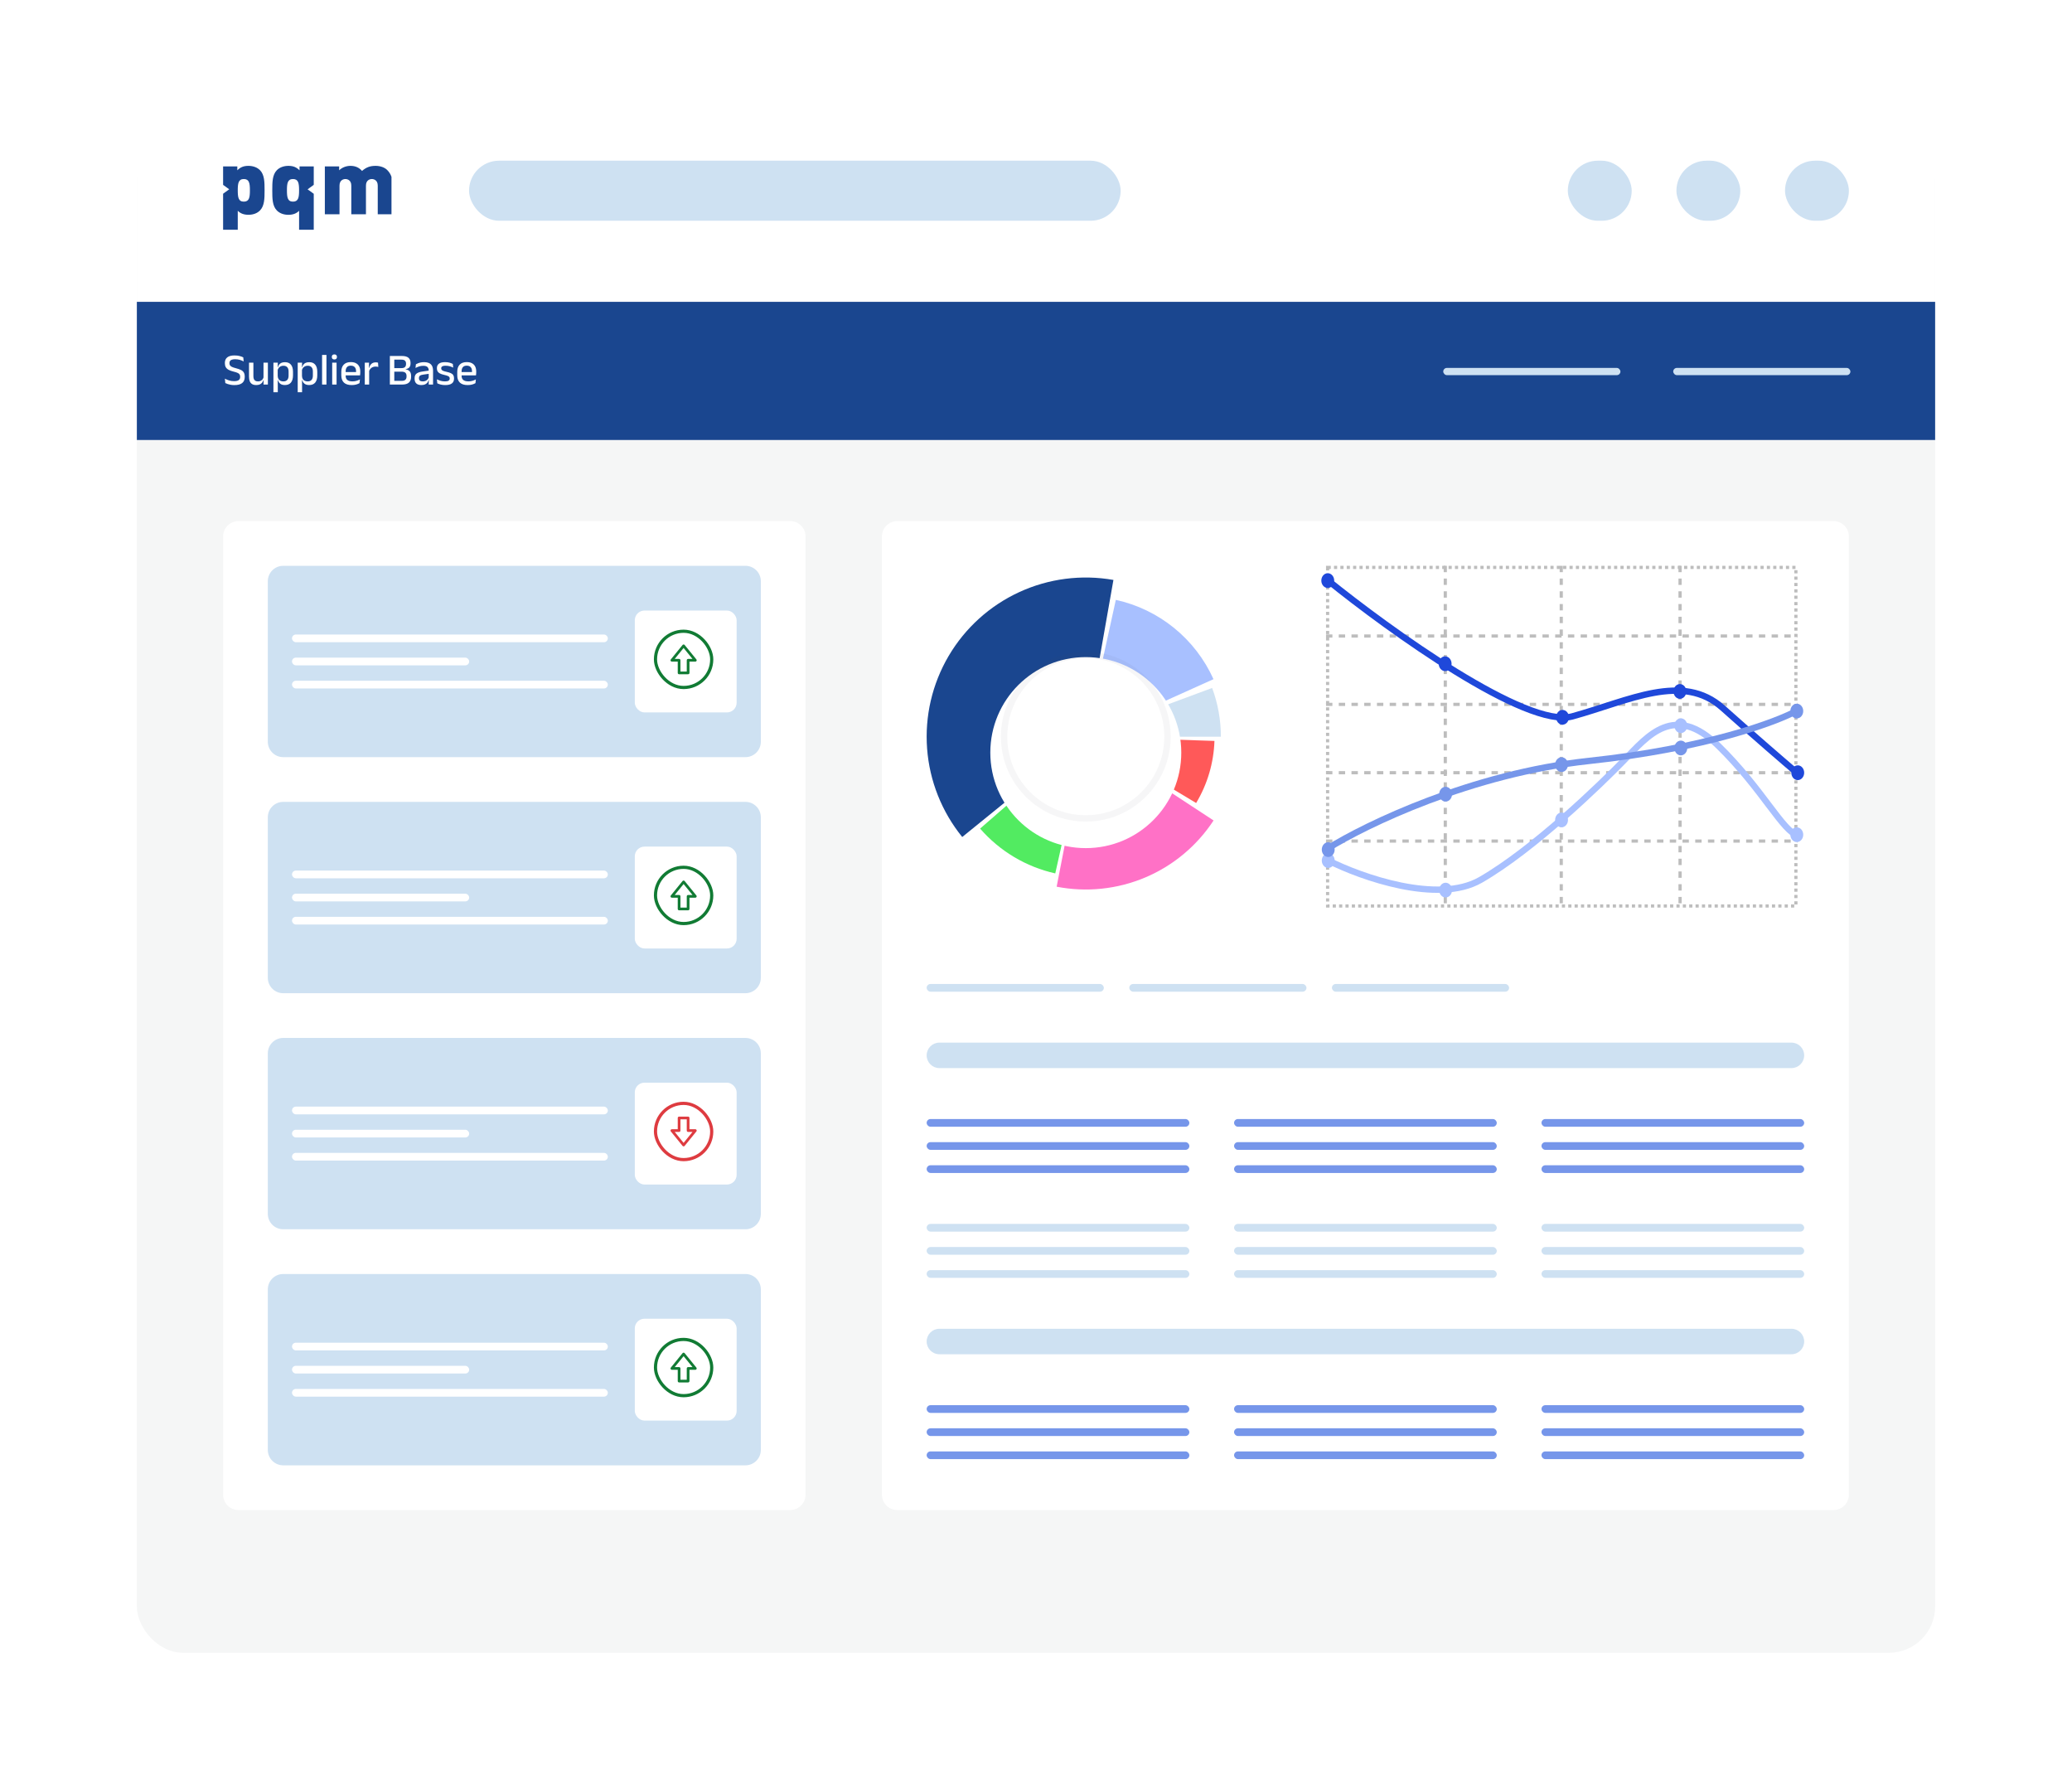<svg width="651" height="562" viewBox="0 0 651 562" fill="none" xmlns="http://www.w3.org/2000/svg">
<g filter="url(#filter0_d_64_7827)">
<rect x="43" y="25" width="565" height="476" rx="14.521" fill="#F5F6F6"/>
</g>
<path d="M43 49.085C43 35.783 53.783 25 67.085 25H583.915C597.217 25 608 35.783 608 49.085V94.811H43V49.085Z" fill="white"/>
<rect x="43" y="94.811" width="565" height="43.396" fill="#1A468F"/>
<path d="M73.657 120.961C73.231 120.961 72.838 120.928 72.477 120.862C72.117 120.797 71.793 120.715 71.508 120.617C71.227 120.518 70.988 120.42 70.791 120.322L70.658 118.938C71.018 119.144 71.445 119.326 71.936 119.486C72.433 119.645 72.969 119.724 73.545 119.724C74.201 119.724 74.683 119.617 74.992 119.401C75.301 119.181 75.456 118.851 75.456 118.411V118.305C75.456 118.02 75.392 117.786 75.266 117.603C75.144 117.416 74.936 117.256 74.641 117.125C74.346 116.989 73.945 116.861 73.439 116.739C72.775 116.575 72.236 116.383 71.824 116.163C71.416 115.938 71.119 115.659 70.932 115.327C70.744 114.99 70.651 114.571 70.651 114.069V113.999C70.651 113.245 70.901 112.664 71.402 112.257C71.903 111.85 72.655 111.646 73.657 111.646C74.299 111.646 74.847 111.709 75.301 111.836C75.76 111.957 76.137 112.095 76.432 112.25L76.559 113.536C76.217 113.339 75.823 113.175 75.378 113.044C74.933 112.908 74.432 112.84 73.875 112.84C73.439 112.84 73.091 112.889 72.828 112.988C72.566 113.081 72.376 113.219 72.259 113.402C72.142 113.58 72.084 113.795 72.084 114.048V114.076C72.084 114.339 72.142 114.564 72.259 114.751C72.376 114.938 72.582 115.104 72.878 115.25C73.177 115.39 73.601 115.531 74.149 115.671C74.8 115.835 75.325 116.02 75.723 116.226C76.125 116.427 76.42 116.692 76.608 117.02C76.795 117.343 76.889 117.769 76.889 118.298V118.439C76.889 119.268 76.62 119.895 76.081 120.322C75.542 120.748 74.734 120.961 73.657 120.961ZM79.614 113.922V118.165C79.614 118.493 79.658 118.781 79.747 119.029C79.841 119.273 79.993 119.462 80.204 119.598C80.414 119.734 80.698 119.802 81.054 119.802C81.391 119.802 81.679 119.741 81.918 119.619C82.161 119.497 82.36 119.333 82.515 119.127C82.669 118.917 82.777 118.682 82.838 118.425L83.063 119.38H82.768C82.688 119.666 82.557 119.928 82.374 120.167C82.192 120.406 81.948 120.596 81.644 120.736C81.339 120.877 80.962 120.947 80.513 120.947C79.979 120.947 79.543 120.846 79.206 120.645C78.874 120.439 78.628 120.141 78.469 119.753C78.314 119.359 78.237 118.881 78.237 118.319V113.922H79.614ZM84.166 113.922V120.792H82.789L82.845 119.184L82.789 119.099V113.922H84.166ZM89.484 120.947C89.077 120.947 88.725 120.884 88.43 120.757C88.14 120.626 87.903 120.443 87.721 120.209C87.538 119.97 87.405 119.694 87.32 119.38H86.864L87.25 118.081C87.264 118.465 87.346 118.785 87.496 119.043C87.646 119.296 87.852 119.486 88.114 119.612C88.381 119.739 88.688 119.802 89.034 119.802C89.564 119.802 89.969 119.65 90.25 119.345C90.531 119.036 90.671 118.584 90.671 117.989V116.676C90.671 116.09 90.531 115.645 90.25 115.341C89.973 115.037 89.568 114.884 89.034 114.884C88.716 114.884 88.433 114.945 88.184 115.067C87.936 115.189 87.73 115.355 87.566 115.566C87.407 115.772 87.295 116.008 87.229 116.275L86.906 115.334H87.306C87.386 115.044 87.512 114.781 87.686 114.547C87.859 114.308 88.095 114.119 88.395 113.978C88.7 113.838 89.081 113.767 89.54 113.767C90.36 113.767 90.983 114.025 91.409 114.54C91.84 115.055 92.055 115.807 92.055 116.795V117.884C92.055 118.881 91.84 119.642 91.409 120.167C90.978 120.687 90.336 120.947 89.484 120.947ZM85.908 123.209V113.922H87.285L87.229 115.531L87.25 115.938V118.818L87.243 119.085L87.278 121.031V123.209H85.908ZM97.113 120.947C96.705 120.947 96.354 120.884 96.059 120.757C95.769 120.626 95.532 120.443 95.349 120.209C95.167 119.97 95.033 119.694 94.949 119.38H94.492L94.879 118.081C94.893 118.465 94.975 118.785 95.124 119.043C95.274 119.296 95.481 119.486 95.743 119.612C96.01 119.739 96.316 119.802 96.663 119.802C97.192 119.802 97.597 119.65 97.878 119.345C98.159 119.036 98.3 118.584 98.3 117.989V116.676C98.3 116.09 98.159 115.645 97.878 115.341C97.602 115.037 97.197 114.884 96.663 114.884C96.344 114.884 96.061 114.945 95.813 115.067C95.565 115.189 95.359 115.355 95.195 115.566C95.036 115.772 94.923 116.008 94.858 116.275L94.534 115.334H94.935C95.014 115.044 95.141 114.781 95.314 114.547C95.487 114.308 95.724 114.119 96.024 113.978C96.328 113.838 96.71 113.767 97.169 113.767C97.988 113.767 98.611 114.025 99.037 114.54C99.468 115.055 99.684 115.807 99.684 116.795V117.884C99.684 118.881 99.468 119.642 99.037 120.167C98.606 120.687 97.965 120.947 97.113 120.947ZM93.537 123.209V113.922H94.914L94.858 115.531L94.879 115.938V118.818L94.872 119.085L94.907 121.031V123.209H93.537ZM101.194 120.792V111.491H102.57V120.792H101.194ZM104.37 120.792V113.922H105.747V120.792L104.37 120.792ZM105.058 112.91C104.787 112.91 104.583 112.842 104.447 112.707C104.316 112.566 104.25 112.374 104.25 112.131V112.102C104.25 111.859 104.316 111.669 104.447 111.533C104.583 111.393 104.787 111.323 105.058 111.323C105.33 111.323 105.531 111.393 105.662 111.533C105.798 111.669 105.866 111.859 105.866 112.102V112.131C105.866 112.379 105.798 112.571 105.662 112.707C105.531 112.842 105.33 112.91 105.058 112.91ZM110.518 120.954C109.422 120.954 108.6 120.694 108.052 120.174C107.509 119.65 107.237 118.896 107.237 117.912V116.788C107.237 115.819 107.49 115.069 107.996 114.54C108.507 114.006 109.249 113.739 110.223 113.739C110.883 113.739 111.434 113.861 111.874 114.105C112.314 114.343 112.644 114.683 112.864 115.123C113.084 115.563 113.194 116.086 113.194 116.69V116.95C113.194 117.109 113.187 117.27 113.173 117.434C113.159 117.598 113.141 117.755 113.117 117.905H111.853C111.862 117.661 111.867 117.432 111.867 117.217C111.871 117.001 111.874 116.804 111.874 116.626C111.874 116.247 111.813 115.926 111.691 115.664C111.569 115.402 111.387 115.203 111.143 115.067C110.9 114.926 110.593 114.856 110.223 114.856C109.675 114.856 109.268 115.013 109.001 115.327C108.734 115.636 108.6 116.079 108.6 116.655V117.301L108.607 117.462V118.074C108.607 118.331 108.645 118.565 108.72 118.776C108.799 118.987 108.923 119.169 109.092 119.324C109.265 119.474 109.488 119.591 109.759 119.675C110.031 119.755 110.361 119.795 110.75 119.795C111.19 119.795 111.602 119.739 111.986 119.626C112.375 119.514 112.74 119.364 113.082 119.177L112.956 120.35C112.647 120.532 112.286 120.68 111.874 120.792C111.466 120.9 111.014 120.954 110.518 120.954ZM107.968 117.905V116.872H112.836V117.905H107.968ZM115.932 116.641L115.637 115.566H115.974C116.12 115.022 116.363 114.596 116.705 114.287C117.047 113.973 117.513 113.817 118.103 113.817C118.243 113.817 118.367 113.828 118.475 113.852C118.588 113.87 118.688 113.894 118.777 113.922L118.862 115.264C118.749 115.226 118.623 115.198 118.482 115.179C118.342 115.156 118.19 115.144 118.026 115.144C117.524 115.144 117.091 115.273 116.726 115.531C116.361 115.788 116.096 116.158 115.932 116.641ZM114.612 120.792V113.922H115.953L115.89 115.924L115.988 116.022V120.792H114.612ZM123.466 120.792V119.633H126.157C126.728 119.633 127.133 119.516 127.372 119.282C127.611 119.048 127.731 118.72 127.731 118.298V118.081C127.731 117.65 127.609 117.32 127.365 117.09C127.122 116.856 126.7 116.739 126.101 116.739H123.459V115.629H126.087C126.625 115.629 127.007 115.517 127.232 115.292C127.461 115.062 127.576 114.744 127.576 114.336V114.224C127.576 113.826 127.466 113.517 127.246 113.297C127.026 113.077 126.637 112.967 126.08 112.967H123.438V111.814H126.213C127.201 111.814 127.911 112.004 128.342 112.383C128.773 112.758 128.988 113.297 128.988 113.999V114.126C128.988 114.664 128.864 115.083 128.616 115.383C128.367 115.678 127.983 115.861 127.464 115.931V116.001C128.058 116.118 128.489 116.345 128.756 116.683C129.028 117.02 129.164 117.495 129.164 118.109V118.376C129.164 119.144 128.939 119.739 128.489 120.16C128.04 120.581 127.311 120.792 126.305 120.792H123.466ZM122.49 120.792V111.814H123.881V120.792H122.49ZM134.69 120.792L134.746 119.162L134.697 118.952V116.788L134.704 116.444C134.704 115.915 134.568 115.526 134.297 115.278C134.03 115.03 133.599 114.905 133.004 114.905C132.522 114.905 132.074 114.973 131.662 115.109C131.25 115.245 130.878 115.402 130.545 115.58L130.672 114.428C130.859 114.32 131.079 114.215 131.332 114.112C131.585 114.009 131.871 113.924 132.189 113.859C132.508 113.793 132.857 113.76 133.236 113.76C133.756 113.76 134.196 113.824 134.557 113.95C134.917 114.072 135.208 114.25 135.428 114.484C135.648 114.718 135.807 114.999 135.905 115.327C136.008 115.655 136.06 116.02 136.06 116.423V120.792H134.69ZM132.365 120.947C131.686 120.947 131.166 120.781 130.805 120.448C130.445 120.111 130.264 119.633 130.264 119.015V118.804C130.264 118.149 130.466 117.664 130.868 117.35C131.276 117.032 131.915 116.811 132.786 116.69L134.852 116.395L134.929 117.392L132.948 117.673C132.475 117.739 132.138 117.854 131.936 118.017C131.735 118.177 131.634 118.413 131.634 118.727V118.825C131.634 119.139 131.73 119.38 131.922 119.549C132.119 119.717 132.416 119.802 132.814 119.802C133.18 119.802 133.493 119.741 133.756 119.619C134.018 119.497 134.231 119.336 134.395 119.134C134.559 118.928 134.671 118.701 134.732 118.453L134.922 119.373H134.669C134.594 119.654 134.47 119.914 134.297 120.153C134.123 120.392 133.88 120.584 133.566 120.729C133.257 120.874 132.857 120.947 132.365 120.947ZM139.895 120.954C139.343 120.954 138.858 120.898 138.441 120.785C138.024 120.668 137.676 120.542 137.395 120.406L137.268 119.148C137.615 119.322 137.996 119.474 138.413 119.605C138.83 119.731 139.298 119.795 139.818 119.795C140.319 119.795 140.689 119.722 140.928 119.577C141.172 119.427 141.293 119.207 141.293 118.917V118.86C141.293 118.673 141.244 118.519 141.146 118.397C141.048 118.27 140.872 118.158 140.619 118.06C140.371 117.961 140.017 117.861 139.558 117.757C138.982 117.626 138.528 117.472 138.195 117.294C137.863 117.116 137.624 116.898 137.479 116.641C137.338 116.378 137.268 116.065 137.268 115.699V115.636C137.268 115.018 137.484 114.549 137.914 114.231C138.345 113.913 138.992 113.753 139.853 113.753C140.397 113.753 140.87 113.812 141.272 113.929C141.675 114.046 142.008 114.179 142.27 114.329L142.396 115.474C142.083 115.306 141.724 115.165 141.321 115.053C140.923 114.936 140.481 114.877 139.994 114.877C139.661 114.877 139.394 114.91 139.193 114.976C138.992 115.037 138.846 115.126 138.757 115.243C138.668 115.355 138.624 115.491 138.624 115.65V115.699C138.624 115.872 138.671 116.025 138.764 116.156C138.858 116.282 139.024 116.397 139.263 116.5C139.507 116.598 139.844 116.694 140.275 116.788C140.856 116.91 141.319 117.053 141.666 117.217C142.012 117.38 142.263 117.591 142.417 117.849C142.572 118.102 142.649 118.43 142.649 118.832V118.938C142.649 119.607 142.42 120.111 141.961 120.448C141.502 120.785 140.813 120.954 139.895 120.954ZM146.946 120.954C145.85 120.954 145.028 120.694 144.48 120.174C143.937 119.65 143.665 118.896 143.665 117.912V116.788C143.665 115.819 143.918 115.069 144.424 114.54C144.934 114.006 145.677 113.739 146.651 113.739C147.311 113.739 147.861 113.861 148.302 114.105C148.742 114.343 149.072 114.683 149.292 115.123C149.512 115.563 149.622 116.086 149.622 116.69V116.95C149.622 117.109 149.615 117.27 149.601 117.434C149.587 117.598 149.568 117.755 149.545 117.905H148.28C148.29 117.661 148.295 117.432 148.295 117.217C148.299 117.001 148.302 116.804 148.302 116.626C148.302 116.247 148.241 115.926 148.119 115.664C147.997 115.402 147.815 115.203 147.571 115.067C147.327 114.926 147.021 114.856 146.651 114.856C146.103 114.856 145.695 115.013 145.428 115.327C145.161 115.636 145.028 116.079 145.028 116.655V117.301L145.035 117.462V118.074C145.035 118.331 145.072 118.565 145.147 118.776C145.227 118.987 145.351 119.169 145.52 119.324C145.693 119.474 145.915 119.591 146.187 119.675C146.459 119.755 146.789 119.795 147.178 119.795C147.618 119.795 148.03 119.739 148.414 119.626C148.803 119.514 149.168 119.364 149.51 119.177L149.383 120.35C149.074 120.532 148.714 120.68 148.302 120.792C147.894 120.9 147.442 120.954 146.946 120.954ZM144.396 117.905V116.872H149.264V117.905H144.396Z" fill="white"/>
<g clip-path="url(#clip0_64_7827)">
<path d="M118.684 67.303V58.303C118.684 56.57 117.447 56.236 116.832 56.236C116.216 56.236 114.979 56.57 114.979 58.303V67.303H110.374V58.303C110.374 56.57 109.137 56.236 108.521 56.236C107.905 56.236 106.669 56.57 106.669 58.303V67.303H102.063V52.263H106.557V53.494C107.485 52.575 108.857 52.096 110.07 52.096C111.559 52.096 112.767 52.57 113.747 53.69C115.068 52.542 116.276 52.096 118.017 52.096C119.449 52.096 120.826 52.57 121.638 53.383C122.93 54.67 123.294 56.092 123.294 57.69V67.307H118.689L118.684 67.303Z" fill="#1A468F"/>
<path d="M81.691 53.467C80.823 52.57 79.502 52.096 78.042 52.096C76.469 52.096 75.485 52.57 74.561 53.494V52.263H70.096V58.066L72.018 59.46L70.096 60.854V72.162H74.701V66.206C75.541 67.047 76.582 67.465 78.07 67.465C79.558 67.465 80.823 66.991 81.695 66.095C83.1 64.64 83.128 62.378 83.128 59.776C83.128 57.174 83.1 54.911 81.695 53.457L81.691 53.467ZM76.609 63.335C74.897 63.335 74.701 61.964 74.701 59.785C74.701 57.606 74.897 56.236 76.609 56.236C78.322 56.236 78.518 57.606 78.518 59.785C78.518 61.964 78.322 63.335 76.609 63.335Z" fill="#1A468F"/>
<path d="M96.645 59.465L98.577 58.062V52.263H94.112V53.494C93.183 52.57 92.203 52.096 90.626 52.096C89.166 52.096 87.85 52.57 86.977 53.467C85.573 54.921 85.545 57.183 85.545 59.785C85.545 62.387 85.573 64.65 86.977 66.104C87.85 67.001 89.138 67.475 90.603 67.475C92.068 67.475 93.127 67.056 93.972 66.215V72.172H98.577V60.868L96.645 59.465ZM92.059 63.335C90.346 63.335 90.15 61.964 90.15 59.785C90.15 57.606 90.346 56.236 92.059 56.236C93.771 56.236 93.967 57.606 93.967 59.785C93.967 61.964 93.771 63.335 92.059 63.335Z" fill="#1A468F"/>
</g>
<rect x="147.369" y="50.472" width="204.725" height="18.868" rx="9.434" fill="#CEE1F2"/>
<rect x="560.833" y="50.472" width="20.071" height="18.868" rx="9.434" fill="#CEE1F2"/>
<rect x="526.712" y="50.472" width="20.071" height="18.868" rx="9.434" fill="#CEE1F2"/>
<rect x="492.592" y="50.472" width="20.071" height="18.868" rx="9.434" fill="#CEE1F2"/>
<rect x="581.374" y="117.841" width="55.666" height="2.275" rx="1.138" transform="rotate(-180 581.374 117.841)" fill="#CEE1F2"/>
<rect x="509.119" y="117.841" width="55.666" height="2.275" rx="1.138" transform="rotate(-180 509.119 117.841)" fill="#CEE1F2"/>
<path d="M70.096 168.519C70.096 165.846 72.263 163.678 74.936 163.678H248.255C250.929 163.678 253.096 165.846 253.096 168.519V469.484C253.096 472.158 250.929 474.325 248.255 474.325H74.936C72.263 474.325 70.096 472.158 70.096 469.484V168.519Z" fill="white"/>
<path d="M84.145 182.569C84.145 179.895 86.313 177.728 88.986 177.728H234.206C236.879 177.728 239.046 179.895 239.046 182.569V232.987C239.046 235.661 236.879 237.828 234.206 237.828H88.986C86.313 237.828 84.145 235.661 84.145 232.987V182.569Z" fill="#CEE1F2"/>
<rect x="91.745" y="199.307" width="99.23" height="2.42" rx="1.21" fill="white"/>
<rect x="91.745" y="206.568" width="55.666" height="2.42" rx="1.21" fill="white"/>
<rect x="91.745" y="213.829" width="99.23" height="2.42" rx="1.21" fill="white"/>
<rect x="199.446" y="191.778" width="32" height="32" rx="3.048" fill="white"/>
<rect x="205.946" y="198.278" width="17.67" height="17.67" rx="8.835" fill="white"/>
<rect x="205.946" y="198.278" width="17.67" height="17.67" rx="8.835" stroke="#117B34"/>
<path d="M218.465 207.396L214.781 202.862L211.097 207.396H213.364V211.364H216.198V207.396H218.465Z" stroke="#117B34" stroke-width="0.85" stroke-miterlimit="10" stroke-linecap="round" stroke-linejoin="round"/>
<path d="M84.145 256.718C84.145 254.045 86.313 251.877 88.986 251.877H234.206C236.879 251.877 239.046 254.045 239.046 256.718V307.136C239.046 309.81 236.879 311.977 234.206 311.977H88.986C86.313 311.977 84.145 309.81 84.145 307.136V256.718Z" fill="#CEE1F2"/>
<rect x="91.745" y="273.456" width="99.23" height="2.42" rx="1.21" fill="white"/>
<rect x="91.745" y="280.717" width="55.666" height="2.42" rx="1.21" fill="white"/>
<rect x="91.745" y="287.978" width="99.23" height="2.42" rx="1.21" fill="white"/>
<rect x="199.446" y="265.927" width="32" height="32" rx="3.048" fill="white"/>
<rect x="205.946" y="272.427" width="17.67" height="17.67" rx="8.835" fill="white"/>
<rect x="205.946" y="272.427" width="17.67" height="17.67" rx="8.835" stroke="#117B34"/>
<path d="M218.465 281.546L214.781 277.012L211.097 281.546H213.364V285.513H216.198V281.546H218.465Z" stroke="#117B34" stroke-width="0.85" stroke-miterlimit="10" stroke-linecap="round" stroke-linejoin="round"/>
<path d="M84.145 330.867C84.145 328.194 86.313 326.027 88.986 326.027H234.206C236.879 326.027 239.046 328.194 239.046 330.867V381.286C239.046 383.959 236.879 386.126 234.206 386.126H88.986C86.313 386.126 84.145 383.959 84.145 381.286V330.867Z" fill="#CEE1F2"/>
<rect x="91.745" y="347.605" width="99.23" height="2.42" rx="1.21" fill="white"/>
<rect x="91.745" y="354.866" width="55.666" height="2.42" rx="1.21" fill="white"/>
<rect x="91.745" y="362.127" width="99.23" height="2.42" rx="1.21" fill="white"/>
<rect x="199.446" y="340.076" width="32" height="32" rx="3.048" fill="white"/>
<rect x="205.946" y="346.576" width="17.67" height="17.67" rx="8.835" fill="white"/>
<rect x="205.946" y="346.576" width="17.67" height="17.67" rx="8.835" stroke="#DE3B40"/>
<path d="M218.465 355.128L214.781 359.662L211.097 355.128H213.364V351.161H216.198V355.128H218.465Z" stroke="#DE3B40" stroke-width="0.85" stroke-miterlimit="10" stroke-linecap="round" stroke-linejoin="round"/>
<path d="M84.145 405.016C84.145 402.343 86.313 400.176 88.986 400.176H234.206C236.879 400.176 239.046 402.343 239.046 405.016V455.435C239.046 458.108 236.879 460.275 234.206 460.275H88.986C86.313 460.275 84.145 458.108 84.145 455.435V405.016Z" fill="#CEE1F2"/>
<rect x="91.745" y="421.755" width="99.23" height="2.42" rx="1.21" fill="white"/>
<rect x="91.745" y="429.016" width="55.666" height="2.42" rx="1.21" fill="white"/>
<rect x="91.745" y="436.276" width="99.23" height="2.42" rx="1.21" fill="white"/>
<rect x="199.446" y="414.226" width="32" height="32" rx="3.048" fill="white"/>
<rect x="205.946" y="420.726" width="17.67" height="17.67" rx="8.835" fill="white"/>
<rect x="205.946" y="420.726" width="17.67" height="17.67" rx="8.835" stroke="#117B34"/>
<path d="M218.465 429.844L214.781 425.31L211.097 429.844H213.364V433.811H216.198V429.844H218.465Z" stroke="#117B34" stroke-width="0.85" stroke-miterlimit="10" stroke-linecap="round" stroke-linejoin="round"/>
<path d="M277.096 168.519C277.096 165.846 279.263 163.678 281.936 163.678H576.063C578.737 163.678 580.904 165.846 580.904 168.519V469.484C580.904 472.158 578.737 474.325 576.063 474.325H281.936C279.263 474.325 277.096 472.158 277.096 469.484V168.519Z" fill="white"/>
<path d="M381.264 213.335C378.446 207.078 374.204 201.567 368.877 197.242C363.549 192.917 357.284 189.899 350.581 188.427L341.146 231.403L381.264 213.335Z" fill="#A8C0FF"/>
<path d="M383.59 231.403C383.59 226.178 382.659 220.994 380.841 216.095L339.59 231.403H383.59Z" fill="#CEE1F2"/>
<path d="M375.813 252.234C379.361 246.329 381.342 239.617 381.568 232.732L341.146 231.403L375.813 252.234Z" fill="#FF5959"/>
<path d="M331.987 278.521C341.342 280.34 351.027 279.332 359.808 275.627C368.588 271.922 376.067 265.686 381.291 257.715L341.146 231.403L331.987 278.521Z" fill="#FF71C6"/>
<path d="M307.938 260.27C314.105 267.363 322.38 272.296 331.553 274.345L341.146 231.403L307.938 260.27Z" fill="#52EB61"/>
<path d="M349.828 182.163C339.792 180.393 329.454 181.733 320.2 186.002C310.946 190.271 303.218 197.266 298.05 206.05C292.883 214.834 290.523 224.987 291.286 235.149C292.05 245.312 295.9 254.998 302.322 262.911L341.146 231.403L349.828 182.163Z" fill="#1A468F"/>
<g filter="url(#filter1_d_64_7827)">
<circle cx="341.146" cy="231.403" r="30" fill="white"/>
</g>
<circle opacity="0.05" cx="341.145" cy="231.403" r="25.667" stroke="#454459" stroke-width="2"/>
<rect x="417.124" y="178.228" width="147.125" height="106.35" stroke="#BDBDBD" stroke-dasharray="1 1"/>
<path d="M416.624 199.778H564.749" stroke="#BDBDBD" stroke-dasharray="2 2"/>
<path d="M416.624 221.248H564.749" stroke="#BDBDBD" stroke-dasharray="2 2"/>
<path d="M416.624 242.718H564.749" stroke="#BDBDBD" stroke-dasharray="2 2"/>
<path d="M416.624 264.189H564.749" stroke="#BDBDBD" stroke-dasharray="2 2"/>
<path d="M454.095 177.728L454.095 285.078" stroke="#BDBDBD" stroke-dasharray="2 2"/>
<path d="M490.531 177.728L490.531 285.078" stroke="#BDBDBD" stroke-dasharray="2 2"/>
<path d="M527.853 177.728L527.853 285.078" stroke="#BDBDBD" stroke-dasharray="2 2"/>
<path d="M416.923 182.08C436.639 198.038 479.661 228.966 494.019 225.02C511.965 220.088 528.648 211.094 541.287 222.409C551.398 231.461 561.003 239.721 564.542 242.719" stroke="#1F48DA" stroke-width="2"/>
<ellipse cx="417.168" cy="182.37" rx="2.022" ry="2.321" fill="#1F48DA"/>
<ellipse cx="454.047" cy="208.483" rx="2.022" ry="2.321" fill="#1F48DA"/>
<ellipse cx="490.926" cy="225.31" rx="2.022" ry="2.321" fill="#1F48DA"/>
<ellipse cx="527.805" cy="217.187" rx="2.022" ry="2.321" fill="#1F48DA"/>
<ellipse cx="564.832" cy="242.719" rx="2.022" ry="2.321" fill="#1F48DA"/>
<path d="M417.364 270.309C427.728 275.532 451.792 284.062 465.138 276.402C481.821 266.828 503.054 246.228 510.385 238.685C517.715 231.141 526.057 220.696 539.959 234.333C553.862 247.969 560.181 261.315 564.984 262.476" stroke="#A8C0FF" stroke-width="2"/>
<ellipse cx="417.314" cy="270.31" rx="2.022" ry="2.321" fill="#A8C0FF"/>
<ellipse cx="454.193" cy="279.594" rx="2.022" ry="2.321" fill="#A8C0FF"/>
<ellipse cx="490.627" cy="257.544" rx="2.022" ry="2.321" fill="#A8C0FF"/>
<ellipse cx="528.1" cy="227.95" rx="2.022" ry="2.321" fill="#A8C0FF"/>
<ellipse cx="564.535" cy="262.186" rx="2.022" ry="2.321" fill="#A8C0FF"/>
<path d="M417.069 266.58C429.118 259.036 462.417 242.963 499.221 239.017C536.024 235.071 558.369 226.734 564.941 223.059" stroke="#7696EA" stroke-width="2"/>
<ellipse cx="417.314" cy="266.87" rx="2.022" ry="2.321" fill="#7696EA"/>
<ellipse cx="454.193" cy="249.461" rx="2.022" ry="2.321" fill="#7696EA"/>
<ellipse cx="490.627" cy="240.177" rx="2.022" ry="2.321" fill="#7696EA"/>
<ellipse cx="528.1" cy="234.955" rx="2.022" ry="2.321" fill="#7696EA"/>
<ellipse cx="564.535" cy="223.35" rx="2.022" ry="2.321" fill="#7696EA"/>
<rect x="346.811" y="311.499" width="55.666" height="2.42" rx="1.21" transform="rotate(-180 346.811 311.499)" fill="#CEE1F2"/>
<rect x="410.477" y="311.499" width="55.666" height="2.42" rx="1.21" transform="rotate(-180 410.477 311.499)" fill="#CEE1F2"/>
<rect x="474.143" y="311.499" width="55.666" height="2.42" rx="1.21" transform="rotate(-180 474.143 311.499)" fill="#CEE1F2"/>
<path d="M291.146 331.499C291.146 329.289 292.936 327.499 295.146 327.499H562.854C565.063 327.499 566.854 329.289 566.854 331.499C566.854 333.708 565.063 335.499 562.854 335.499H295.146C292.936 335.499 291.146 333.708 291.146 331.499Z" fill="#CEE1F2"/>
<rect x="291.146" y="351.499" width="82.536" height="2.42" rx="1.21" fill="#7696EA"/>
<rect x="291.146" y="358.759" width="82.536" height="2.42" rx="1.21" fill="#7696EA"/>
<rect x="291.146" y="366.02" width="82.536" height="2.42" rx="1.21" fill="#7696EA"/>
<rect x="387.732" y="351.499" width="82.536" height="2.42" rx="1.21" fill="#7696EA"/>
<rect x="387.732" y="358.759" width="82.536" height="2.42" rx="1.21" fill="#7696EA"/>
<rect x="387.732" y="366.02" width="82.536" height="2.42" rx="1.21" fill="#7696EA"/>
<rect x="484.318" y="351.499" width="82.536" height="2.42" rx="1.21" fill="#7696EA"/>
<rect x="484.318" y="358.759" width="82.536" height="2.42" rx="1.21" fill="#7696EA"/>
<rect x="484.318" y="366.02" width="82.536" height="2.42" rx="1.21" fill="#7696EA"/>
<rect x="291.146" y="384.44" width="82.536" height="2.42" rx="1.21" fill="#CEE1F2"/>
<rect x="291.146" y="391.701" width="82.536" height="2.42" rx="1.21" fill="#CEE1F2"/>
<rect x="291.146" y="398.962" width="82.536" height="2.42" rx="1.21" fill="#CEE1F2"/>
<rect x="387.732" y="384.44" width="82.536" height="2.42" rx="1.21" fill="#CEE1F2"/>
<rect x="387.732" y="391.701" width="82.536" height="2.42" rx="1.21" fill="#CEE1F2"/>
<rect x="387.732" y="398.962" width="82.536" height="2.42" rx="1.21" fill="#CEE1F2"/>
<rect x="484.318" y="384.44" width="82.536" height="2.42" rx="1.21" fill="#CEE1F2"/>
<rect x="484.318" y="391.701" width="82.536" height="2.42" rx="1.21" fill="#CEE1F2"/>
<rect x="484.318" y="398.962" width="82.536" height="2.42" rx="1.21" fill="#CEE1F2"/>
<path d="M291.146 421.382C291.146 419.173 292.936 417.382 295.146 417.382H562.854C565.063 417.382 566.854 419.173 566.854 421.382C566.854 423.591 565.063 425.382 562.854 425.382H295.146C292.936 425.382 291.146 423.591 291.146 421.382Z" fill="#CEE1F2"/>
<rect x="291.146" y="441.382" width="82.536" height="2.42" rx="1.21" fill="#7696EA"/>
<rect x="291.146" y="448.643" width="82.536" height="2.42" rx="1.21" fill="#7696EA"/>
<rect x="291.146" y="455.903" width="82.536" height="2.42" rx="1.21" fill="#7696EA"/>
<rect x="387.732" y="441.382" width="82.536" height="2.42" rx="1.21" fill="#7696EA"/>
<rect x="387.732" y="448.643" width="82.536" height="2.42" rx="1.21" fill="#7696EA"/>
<rect x="387.732" y="455.903" width="82.536" height="2.42" rx="1.21" fill="#7696EA"/>
<rect x="484.318" y="441.382" width="82.536" height="2.42" rx="1.21" fill="#7696EA"/>
<rect x="484.318" y="448.643" width="82.536" height="2.42" rx="1.21" fill="#7696EA"/>
<rect x="484.318" y="455.903" width="82.536" height="2.42" rx="1.21" fill="#7696EA"/>
<defs>
<filter id="filter0_d_64_7827" x="0.646" y="0.798" width="649.709" height="560.709" filterUnits="userSpaceOnUse" color-interpolation-filters="sRGB">
<feFlood flood-opacity="0" result="BackgroundImageFix"/>
<feColorMatrix in="SourceAlpha" type="matrix" values="0 0 0 0 0 0 0 0 0 0 0 0 0 0 0 0 0 0 127 0" result="hardAlpha"/>
<feMorphology radius="6.051" operator="dilate" in="SourceAlpha" result="effect1_dropShadow_64_7827"/>
<feOffset dy="18.152"/>
<feGaussianBlur stdDeviation="18.152"/>
<feComposite in2="hardAlpha" operator="out"/>
<feColorMatrix type="matrix" values="0 0 0 0 0.179 0 0 0 0 0.161 0 0 0 0 0.161 0 0 0 0.1 0"/>
<feBlend mode="normal" in2="BackgroundImageFix" result="effect1_dropShadow_64_7827"/>
<feBlend mode="normal" in="SourceGraphic" in2="effect1_dropShadow_64_7827" result="shape"/>
</filter>
<filter id="filter1_d_64_7827" x="286.146" y="181.403" width="110" height="110" filterUnits="userSpaceOnUse" color-interpolation-filters="sRGB">
<feFlood flood-opacity="0" result="BackgroundImageFix"/>
<feColorMatrix in="SourceAlpha" type="matrix" values="0 0 0 0 0 0 0 0 0 0 0 0 0 0 0 0 0 0 127 0" result="hardAlpha"/>
<feOffset dy="5"/>
<feGaussianBlur stdDeviation="12.5"/>
<feColorMatrix type="matrix" values="0 0 0 0 0 0 0 0 0 0 0 0 0 0 0 0 0 0 0.1 0"/>
<feBlend mode="normal" in2="BackgroundImageFix" result="effect1_dropShadow_64_7827"/>
<feBlend mode="normal" in="SourceGraphic" in2="effect1_dropShadow_64_7827" result="shape"/>
</filter>
<clipPath id="clip0_64_7827">
<rect width="53" height="25" fill="white" transform="translate(70 50)"/>
</clipPath>
</defs>
</svg>
